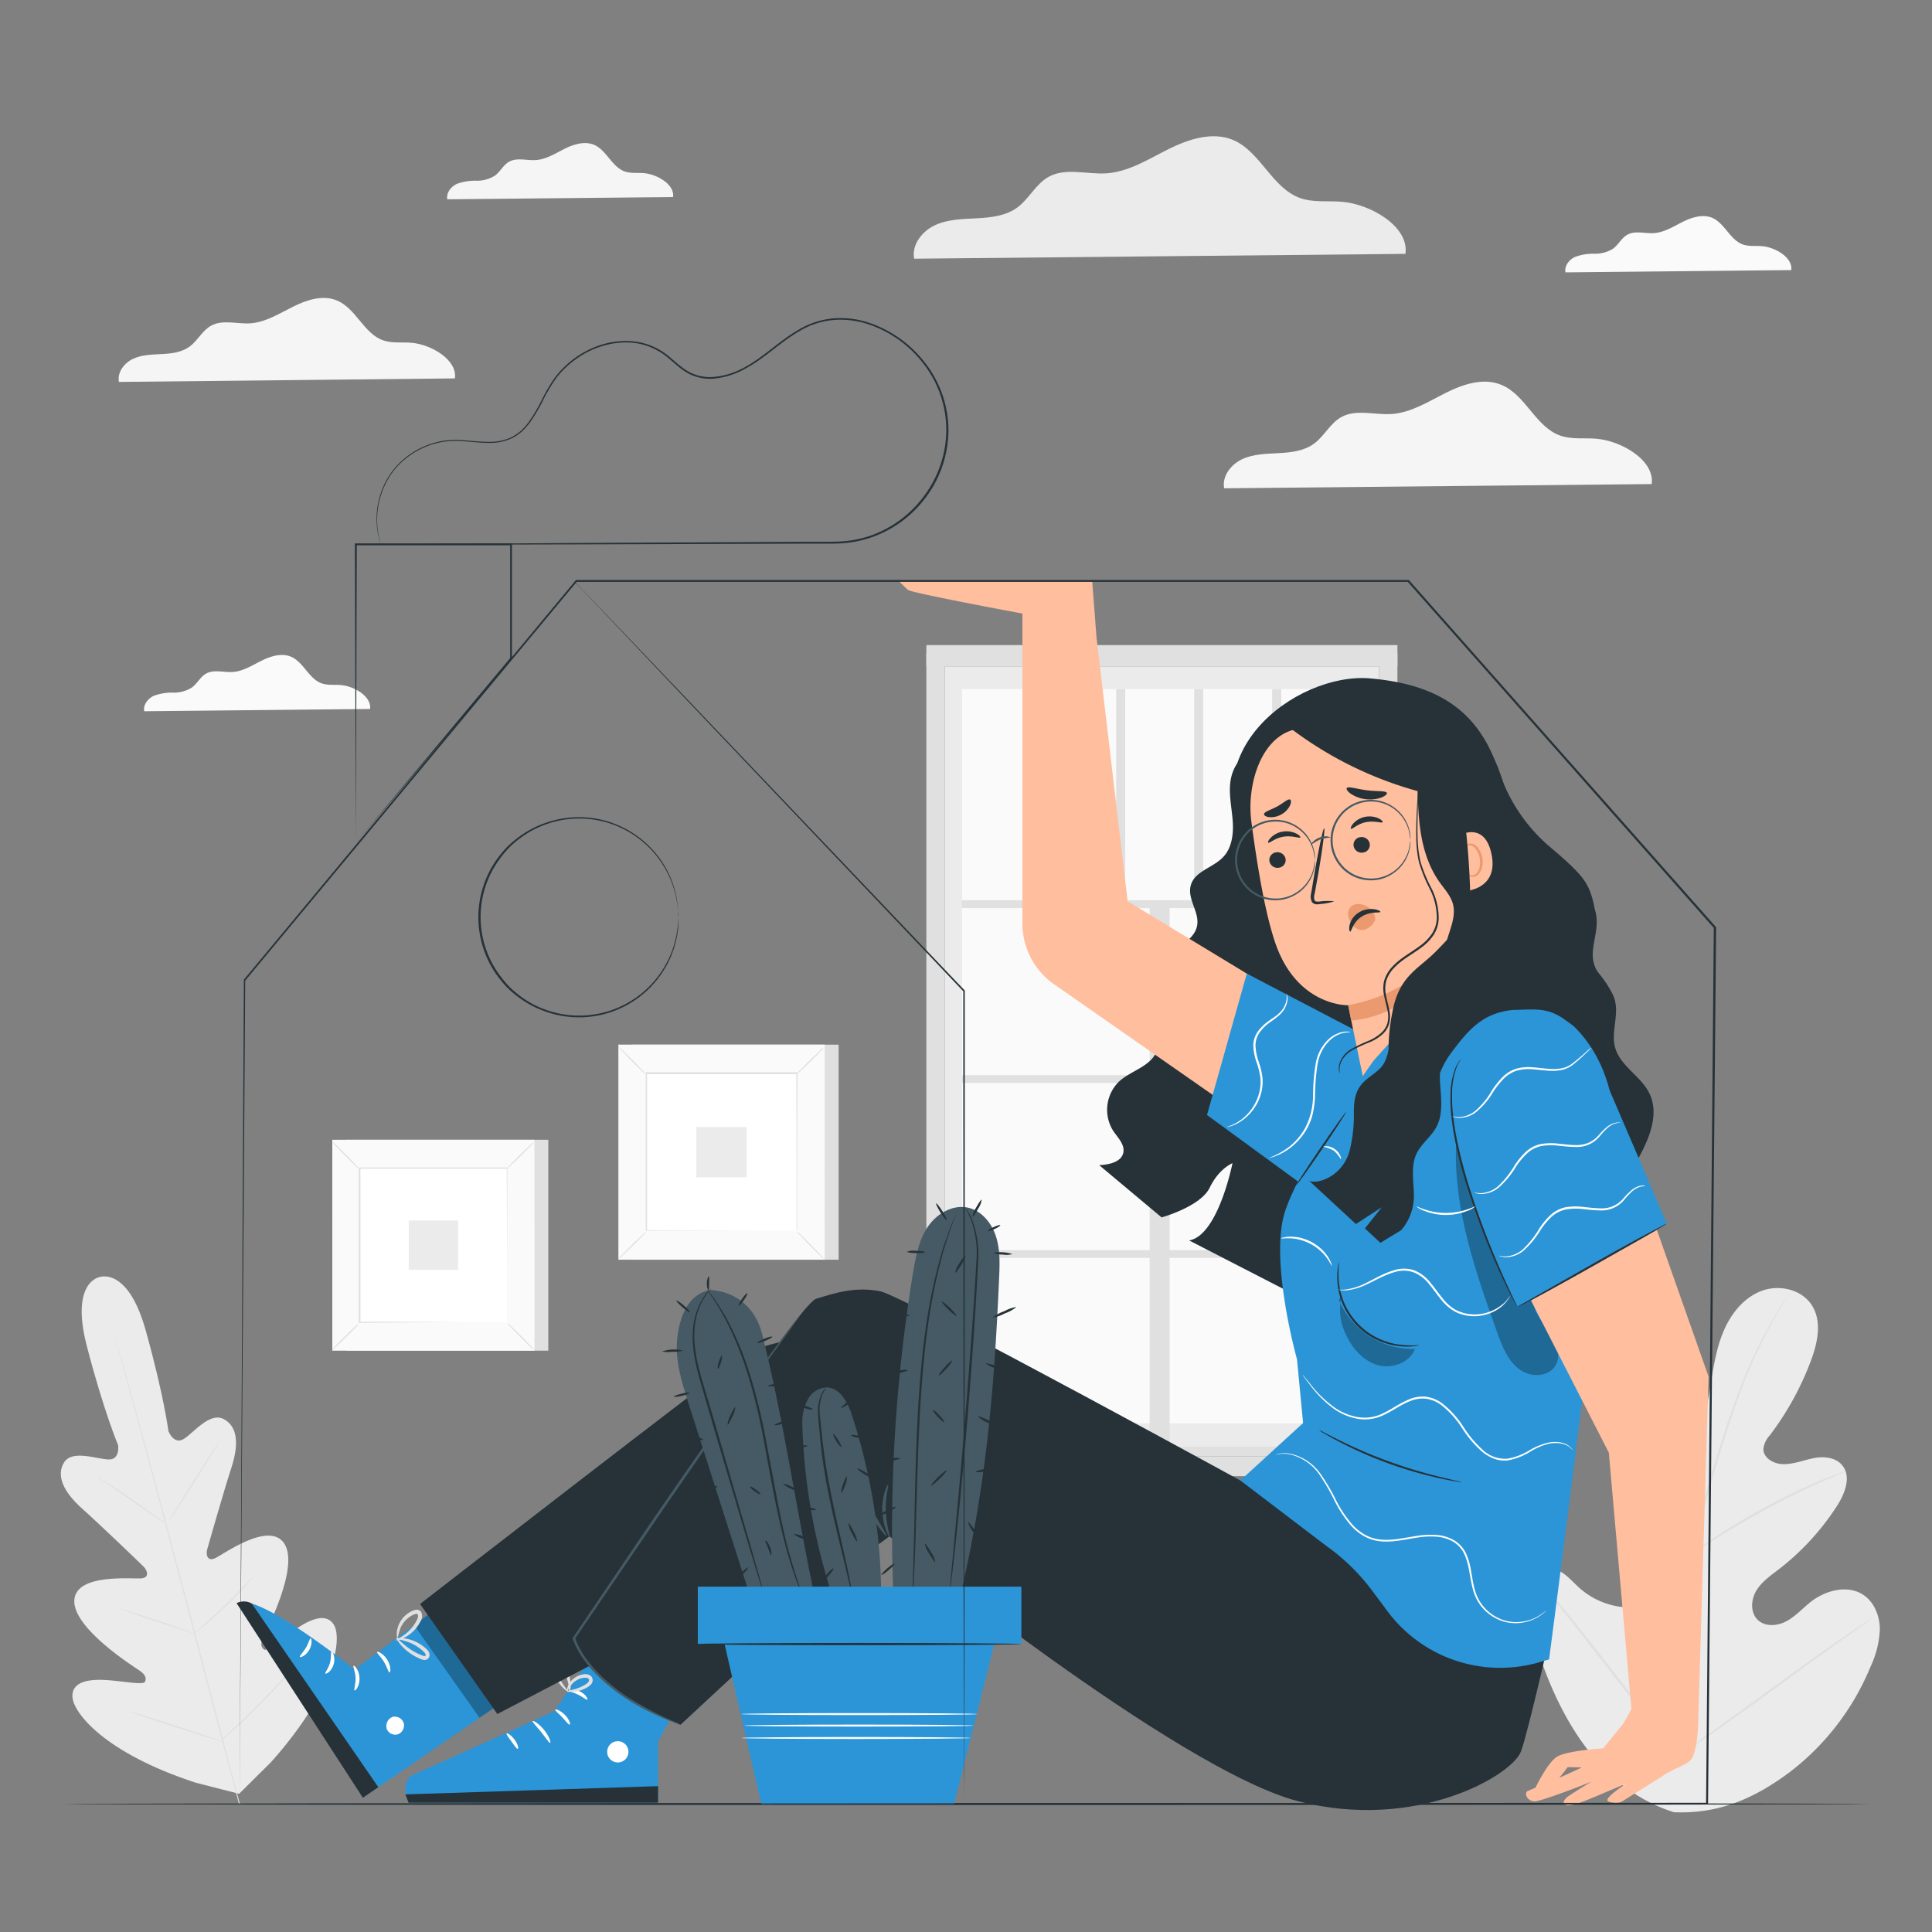 <svg xmlns="http://www.w3.org/2000/svg" viewBox="0 0 500 500"><rect x="0" y="0" width="500" height="500" fill="#808080" stroke="none"/><g id="freepik--background-complete--inject-9"><path d="M433.21,469C412.66,462.52,402,441.89,396.44,422c-.92-3.31-2.37-6.65-1.72-10s3.67-6.48,7-6c2.8.38,4.75,2.88,6.85,4.79a20,20,0,0,0,10,4.92c2.42.43,5.21.28,6.92-1.51,2.33-2.45,1.43-6.46.39-9.71q-2.94-9.11-5.86-18.19c-1.05-3.25-2.1-6.58-2.07-10s1.38-7,4.2-8.84,7.23-1.26,8.89,1.72a32.38,32.38,0,0,1,1.37,4c.52,1.33,1.62,2.62,3,2.6s2.44-1.37,3.11-2.63c2.33-4.35,3.27-9.31,4.08-14.19s1.52-9.86,3.44-14.41,5.24-8.73,9.83-10.46,10.46-.42,13.09,3.79,1.42,9.73-.33,14.36a76.21,76.21,0,0,1-10.6,19.22,6.22,6.22,0,0,0-1.67,3.52c0,2.39,2.71,3.9,5.08,3.94,2.69.05,5.24-1,7.88-1.54s5.74-.25,7.46,1.85c2.38,2.91.7,7.28-1.32,10.43a65.57,65.57,0,0,1-15.09,16.46c-2.12,1.63-4.41,3.2-5.81,5.49s-1.64,5.59.25,7.52,5.12,1.72,7.48.46,4.19-3.33,6.29-5c3.95-3.1,9.83-4.62,13.92-1.65,2.69,1.95,4,5.44,4,8.77a25,25,0,0,1-2.4,9.61,65.72,65.72,0,0,1-20.84,27.24C454,465.5,444.72,469.5,433.21,469" style="fill:#ebebeb"></path><path d="M434.4,455.08a304.14,304.14,0,0,1,1.68-35.1c.31-3.09.62-6.16.92-9.17s.61-6,1.09-8.9a153.28,153.28,0,0,1,3.7-16.52c1.43-5.2,3-10.08,4.46-14.63s3-8.77,4.47-12.55a121.85,121.85,0,0,1,8.41-17.32c1.15-2,2.1-3.45,2.75-4.45.31-.48.56-.85.75-1.13a2.74,2.74,0,0,1,.27-.38,1.76,1.76,0,0,1-.22.41l-.69,1.17c-.62,1-1.53,2.53-2.64,4.51a127.44,127.44,0,0,0-8.22,17.36c-1.47,3.78-2.92,8-4.38,12.55s-3,9.43-4.4,14.62A153.87,153.87,0,0,0,438.69,402c-.47,2.89-.77,5.85-1.07,8.87s-.6,6.07-.91,9.17a315.35,315.35,0,0,0-1.74,35" style="fill:#e0e0e0"></path><path d="M438.25,401.83a7.21,7.21,0,0,1-.76-1.29c-.45-.85-1.07-2.09-1.81-3.64-1.48-3.1-3.38-7.45-5.46-12.26s-4-9.12-5.57-12.19c-.76-1.53-1.38-2.77-1.83-3.62a7.15,7.15,0,0,1-.63-1.36,6.68,6.68,0,0,1,.85,1.24c.51.82,1.19,2,2,3.54,1.63,3,3.66,7.33,5.74,12.14l5.3,12.32c.64,1.48,1.19,2.72,1.62,3.72A6.34,6.34,0,0,1,438.25,401.83Z" style="fill:#e0e0e0"></path><path d="M477.69,380.8a9.35,9.35,0,0,1-1.61.72c-1.05.44-2.56,1.06-4.41,1.89-3.71,1.62-8.75,4-14.2,7s-10.25,5.78-13.67,7.95c-1.72,1.07-3.09,2-4,2.59a8.6,8.6,0,0,1-1.51.92,8.75,8.75,0,0,1,1.37-1.12c.91-.68,2.24-1.65,3.93-2.77,3.37-2.27,8.17-5.2,13.62-8.14A156.63,156.63,0,0,1,471.49,383c1.88-.77,3.43-1.33,4.5-1.7A10,10,0,0,1,477.69,380.8Z" style="fill:#e0e0e0"></path><path d="M434.67,454.14s-.17-.13-.45-.42-.72-.77-1.19-1.29c-1-1.12-2.49-2.79-4.25-4.87-3.54-4.16-8.24-10.07-13.34-16.65s-9.74-12.53-13.18-16.76l-4.09-5-1.11-1.37c-.24-.32-.37-.49-.35-.51a2.69,2.69,0,0,1,.45.43c.32.34.72.77,1.19,1.29,1,1.12,2.49,2.79,4.25,4.87,3.54,4.16,8.24,10.07,13.34,16.66s9.74,12.52,13.18,16.75l4.09,5,1.1,1.37A3.22,3.22,0,0,1,434.67,454.14Z" style="fill:#e0e0e0"></path><path d="M484.7,418.66a3.48,3.48,0,0,1-.49.4l-1.44,1.05-5.36,3.81c-4.52,3.22-10.71,7.74-17.54,12.74s-13.08,9.46-17.67,12.59c-2.29,1.56-4.16,2.81-5.47,3.65l-1.51,1a2.19,2.19,0,0,1-.55.29,3,3,0,0,1,.48-.4l1.45-1.05,5.35-3.81c4.52-3.22,10.71-7.74,17.55-12.74s13.07-9.46,17.66-12.59c2.29-1.56,4.16-2.81,5.47-3.65l1.51-.95A2,2,0,0,1,484.7,418.66Z" style="fill:#e0e0e0"></path><rect x="244.49" y="172.46" width="112.41" height="201.94" style="fill:#ebebeb"></rect><rect x="248.98" y="178.32" width="102.27" height="190.06" style="fill:#fafafa"></rect><polygon points="361.65 376.22 356.9 374.4 356.9 169.04 361.65 169.04 361.65 376.22" style="fill:#e0e0e0"></polygon><rect x="248.98" y="232.99" width="104.49" height="2.02" style="fill:#e0e0e0"></rect><rect x="248.98" y="278.25" width="104.49" height="2.02" style="fill:#e0e0e0"></rect><rect x="248.98" y="323.52" width="104.49" height="2.02" style="fill:#e0e0e0"></rect><rect x="230.23" y="301.3" width="139.77" height="5.17" transform="translate(-3.77 604) rotate(-90)" style="fill:#e0e0e0"></rect><rect x="268.67" y="178.32" width="2.34" height="55.69" style="fill:#e0e0e0"></rect><rect x="288.86" y="178.32" width="2.34" height="55.69" style="fill:#e0e0e0"></rect><rect x="309.05" y="178.32" width="2.34" height="55.69" style="fill:#e0e0e0"></rect><rect x="329.24" y="178.32" width="2.34" height="55.69" style="fill:#e0e0e0"></rect><rect x="239.74" y="169.04" width="4.75" height="206.61" style="fill:#e0e0e0"></rect><rect x="239.74" y="166.95" width="121.92" height="5.51" style="fill:#e0e0e0"></rect><rect x="236.36" y="376.9" width="128.51" height="5.13" style="fill:#e0e0e0"></rect><polygon points="356.9 374.4 364.87 376.9 236.36 376.9 244.49 374.4 356.9 374.4" style="fill:#e0e0e0"></polygon><rect x="89.54" y="294.97" width="52.36" height="54.58" style="fill:#e0e0e0"></rect><rect x="86" y="294.97" width="52.36" height="54.58" style="fill:#fafafa"></rect><path d="M138.37,349.57H86V295h52.39Zm-52.36,0h52.33V295H86Z" style="fill:#e0e0e0"></path><rect x="93.04" y="302.31" width="38.28" height="39.9" style="fill:#fff"></rect><path d="M93,342.48a7.06,7.06,0,0,1-1,1.1c-.61.64-1.47,1.51-2.43,2.46s-1.85,1.8-2.5,2.4a6.59,6.59,0,0,1-1.11.92,6.15,6.15,0,0,1,.94-1.1c.61-.64,1.47-1.52,2.44-2.47s1.85-1.8,2.5-2.4A5.65,5.65,0,0,1,93,342.48Z" style="fill:#e0e0e0"></path><path d="M131.32,342.38a6.59,6.59,0,0,1,1.1.94c.64.62,1.51,1.47,2.46,2.44s1.8,1.85,2.4,2.5a6.34,6.34,0,0,1,.92,1.1,5.34,5.34,0,0,1-1.1-.93c-.64-.62-1.52-1.48-2.47-2.44s-1.8-1.86-2.4-2.51A5.46,5.46,0,0,1,131.32,342.38Z" style="fill:#e0e0e0"></path><path d="M131.21,302.41a6.78,6.78,0,0,1,.95-1.09c.61-.65,1.47-1.52,2.43-2.47s1.85-1.8,2.5-2.4a5.77,5.77,0,0,1,1.11-.92,6.15,6.15,0,0,1-.94,1.1c-.61.64-1.47,1.52-2.44,2.47s-1.85,1.8-2.51,2.4A5.46,5.46,0,0,1,131.21,302.41Z" style="fill:#e0e0e0"></path><path d="M92.93,302.51a6.15,6.15,0,0,1-1.1-.94c-.64-.61-1.52-1.47-2.46-2.44s-1.8-1.84-2.4-2.5a6.34,6.34,0,0,1-.92-1.1,5.36,5.36,0,0,1,1.09.94c.65.61,1.52,1.47,2.48,2.43s1.79,1.86,2.39,2.51A5.8,5.8,0,0,1,92.93,302.51Z" style="fill:#e0e0e0"></path><path d="M131.21,342.21s0-.07,0-.19v-.56c0-.5,0-1.22,0-2.15,0-1.89,0-4.64,0-8.14,0-7,0-16.94-.08-28.86l.15.14-38.17,0h0l.17-.17c0,14.64,0,28.35,0,39.9l-.14-.14,27.64.07,7.76,0,2.06,0h0l-2,0-7.73,0L93,342.36h-.15v-.15c0-11.55,0-25.26,0-39.9v-.17H93l38.17,0h.15v.15c0,12-.06,21.95-.08,29,0,3.48,0,6.22,0,8.1,0,.92,0,1.63,0,2.12,0,.23,0,.41,0,.54A.93.93,0,0,1,131.21,342.21Z" style="fill:#e0e0e0"></path><rect x="105.79" y="315.87" width="12.77" height="12.77" style="fill:#ebebeb"></rect><rect x="163.66" y="270.36" width="53.38" height="55.65" style="fill:#e0e0e0"></rect><rect x="160.04" y="270.36" width="53.38" height="55.65" style="fill:#fafafa"></rect><path d="M213.44,326H160V270.35h53.41Zm-53.38,0h53.35V270.38H160.06Z" style="fill:#e0e0e0"></path><rect x="167.22" y="277.84" width="39.03" height="40.69" style="fill:#fff"></rect><path d="M167.22,318.8a6.42,6.42,0,0,1-1,1.12c-.63.66-1.5,1.55-2.49,2.51s-1.88,1.83-2.55,2.44a5.58,5.58,0,0,1-1.12.94,6.1,6.1,0,0,1,1-1.11c.63-.66,1.51-1.55,2.49-2.52s1.89-1.83,2.56-2.45A5.71,5.71,0,0,1,167.22,318.8Z" style="fill:#e0e0e0"></path><path d="M206.25,318.7a6.88,6.88,0,0,1,1.12,1c.66.63,1.55,1.5,2.51,2.48s1.83,1.89,2.44,2.55a5.77,5.77,0,0,1,.94,1.13,6.49,6.49,0,0,1-1.11-1c-.66-.62-1.55-1.5-2.52-2.48s-1.83-1.89-2.45-2.56A5.71,5.71,0,0,1,206.25,318.7Z" style="fill:#e0e0e0"></path><path d="M206.14,278a6.42,6.42,0,0,1,1-1.12c.63-.66,1.5-1.55,2.49-2.51s1.88-1.83,2.55-2.44a5.58,5.58,0,0,1,1.12-.94,6.1,6.1,0,0,1-.95,1.11c-.63.66-1.51,1.55-2.49,2.52s-1.89,1.83-2.56,2.45A5.71,5.71,0,0,1,206.14,278Z" style="fill:#e0e0e0"></path><path d="M167.11,278.05a6.42,6.42,0,0,1-1.12-1c-.66-.63-1.55-1.5-2.51-2.48s-1.83-1.89-2.44-2.55a5.77,5.77,0,0,1-.94-1.13,6.49,6.49,0,0,1,1.11,1c.66.62,1.55,1.5,2.52,2.48s1.84,1.89,2.45,2.56A5.71,5.71,0,0,1,167.11,278.05Z" style="fill:#e0e0e0"></path><path d="M206.14,318.53s0-.07,0-.2,0-.33,0-.57c0-.51,0-1.24,0-2.19,0-1.93,0-4.74,0-8.3,0-7.12,0-17.27-.08-29.43l.15.15-38.92,0h0l.17-.18c0,14.94,0,28.91,0,40.69l-.15-.15,28.18.08,7.92,0,2.09,0h0l-2.06,0-7.88,0-28.28.08h-.15v-.15c0-11.78,0-25.75,0-40.69v-.17h.17l38.92,0h.15v.15c0,12.2-.06,22.38-.07,29.53,0,3.55,0,6.34,0,8.26,0,.94,0,1.66,0,2.17,0,.23,0,.41,0,.55A1.23,1.23,0,0,1,206.14,318.53Z" style="fill:#e0e0e0"></path><rect x="180.22" y="291.67" width="13.02" height="13.02" style="fill:#ebebeb"></rect><path d="M25.81,330.5s-7.7,1.1-3.32,17.94S30.56,374,30.56,374s.6,3.81-2.48,3.71-9.36-2.59-11.48.74-.25,7.59,4.59,11.92,15.11,14.2,16,15.1,1.6,2.74-.51,3S19.62,407,19.23,414.15s15.09,17,16.76,18.11,1.93,2,1.56,2.95-5.35-.08-9.63-.39-9.31.08-9.18,4.23,8.26,14.6,31.94,22.32l11.2,2.86,8.25-8.18c16.58-18.57,18.36-31.71,16.38-35.36s-6.52-1.46-10.06,1-7.33,5.84-8.13,5.19-1-1.54-.13-3.34,9.31-18.08,5.38-24.08-16,3-18,3.85-2.29-1.13-1.95-2.34,4.25-14.93,6.26-21.11,1.61-10.73-2-12.61-7.69,3.49-10.29,5.13-4-2-4-2S42.39,361,37.7,344.27s-12.05-13.73-12.05-13.73" style="fill:#ebebeb"></path><path d="M61.88,467c-3.39-12.32-9.05-34.32-14-53.18s-9.46-35.93-12.79-48.27l-4-14.6-1.07-4c-.11-.44-.2-.78-.27-1s-.08-.36-.08-.36.05.12.12.35l.3,1c.27.91.65,2.24,1.14,3.95,1,3.44,2.37,8.42,4.07,14.58,3.39,12.32,7.93,29.38,12.89,48.24S58.8,454.61,62.13,467" style="fill:#e0e0e0"></path><path d="M25.25,382.23a3.55,3.55,0,0,1,.74.39c.46.27,1.12.68,1.93,1.2,1.62,1,3.82,2.52,6.22,4.21l6.12,4.33,1.86,1.3a4.39,4.39,0,0,1,.67.51,3.55,3.55,0,0,1-.74-.39c-.47-.27-1.13-.68-1.93-1.21-1.61-1.05-3.79-2.56-6.19-4.25L27.78,384l-1.87-1.29A4.56,4.56,0,0,1,25.25,382.23Z" style="fill:#e0e0e0"></path><path d="M43.72,393.62c-.09-.06,2.78-4.72,6.4-10.43s6.62-10.29,6.7-10.23-2.78,4.72-6.4,10.42S43.8,393.67,43.72,393.62Z" style="fill:#e0e0e0"></path><path d="M50,422.92a4.4,4.4,0,0,1,.62-.59l1.74-1.54c1.46-1.29,3.48-3.09,5.64-5.16s4-4,5.41-5.41L65,408.55a4.58,4.58,0,0,1,.62-.59,3.73,3.73,0,0,1-.52.68c-.35.42-.87,1-1.53,1.75-1.31,1.46-3.18,3.43-5.34,5.5s-4.22,3.85-5.73,5.1c-.76.62-1.38,1.11-1.81,1.45A3.48,3.48,0,0,1,50,422.92Z" style="fill:#e0e0e0"></path><path d="M31.05,416.3a3.35,3.35,0,0,1,.77.18l2,.63c1.73.54,4.11,1.32,6.73,2.2s5,1.69,6.69,2.29l2,.74a3.68,3.68,0,0,1,.72.31,2.87,2.87,0,0,1-.77-.18l-2-.63c-1.72-.54-4.1-1.32-6.72-2.19s-5-1.69-6.7-2.3l-2-.74A4,4,0,0,1,31.05,416.3Z" style="fill:#e0e0e0"></path><path d="M33.33,442.88a4.47,4.47,0,0,1,1,.24l2.64.8c2.21.68,5.27,1.65,8.64,2.74s6.41,2.11,8.61,2.85l2.6.9a6.16,6.16,0,0,1,.94.38,4.47,4.47,0,0,1-1-.24l-2.64-.8c-2.21-.68-5.27-1.65-8.64-2.74s-6.41-2.11-8.61-2.85l-2.6-.9A7.82,7.82,0,0,1,33.33,442.88Z" style="fill:#e0e0e0"></path><path d="M57.21,450.44a5.38,5.38,0,0,1,.75-.78l2.14-2c1.8-1.71,4.28-4.08,6.95-6.78s5-5.2,6.71-7l2-2.16a7,7,0,0,1,.76-.76,5.35,5.35,0,0,1-.66.86c-.44.53-1.09,1.3-1.92,2.23-1.64,1.87-4,4.4-6.64,7.1s-5.18,5.05-7,6.72c-.92.83-1.68,1.49-2.21,1.94A7.24,7.24,0,0,1,57.21,450.44Z" style="fill:#e0e0e0"></path><path d="M117.73,97.93c.67-4.83-6.16-8.81-11.28-9.22-2.45-.2-5,.17-7.3-.63-5-1.75-7-8.24-11.92-10.3-3.67-1.55-7.88-.17-11.43,1.61s-7.06,4-11,4.29c-3.45.22-7.19-1.06-10.21.63-2.25,1.25-3.43,3.85-5.5,5.37s-4.67,1.82-7.19,1.95-5.12.16-7.41,1.21-4.19,3.47-3.71,6Z" style="fill:#f5f5f5"></path><path d="M174.19,51c.45-3.25-4.13-5.92-7.58-6.19-1.64-.14-3.34.11-4.9-.43-3.37-1.17-4.72-5.53-8-6.92-2.46-1-5.29-.11-7.67,1.09s-4.74,2.71-7.41,2.88c-2.31.15-4.83-.71-6.86.42-1.51.84-2.3,2.59-3.69,3.61a8.75,8.75,0,0,1-4.83,1.31,13.67,13.67,0,0,0-5,.81c-1.53.71-2.81,2.34-2.49,4Z" style="fill:#f5f5f5"></path><path d="M463.57,69.9c.45-3.24-4.13-5.92-7.58-6.19-1.64-.14-3.34.11-4.9-.43-3.37-1.17-4.72-5.53-8-6.92-2.46-1-5.29-.11-7.67,1.09s-4.74,2.71-7.41,2.88c-2.31.15-4.83-.71-6.86.42-1.51.85-2.3,2.59-3.69,3.61a8.75,8.75,0,0,1-4.83,1.31,13.47,13.47,0,0,0-5,.82c-1.54.7-2.81,2.33-2.49,4Z" style="fill:#fafafa"></path><path d="M95.77,183.48c.44-3.24-4.14-5.92-7.58-6.19-1.64-.14-3.35.11-4.91-.43-3.37-1.17-4.71-5.53-8-6.92-2.46-1-5.29-.11-7.68,1.09s-4.74,2.71-7.4,2.88c-2.32.15-4.83-.71-6.86.42-1.51.85-2.3,2.59-3.7,3.61a8.72,8.72,0,0,1-4.82,1.31,13.47,13.47,0,0,0-5,.82c-1.54.7-2.81,2.33-2.5,4Z" style="fill:#fafafa"></path><path d="M363.73,65.7c1-7.07-9-12.89-16.5-13.49-3.58-.29-7.29.25-10.68-.93-7.34-2.55-10.27-12-17.43-15.06C313.77,34,307.6,36,302.41,38.59s-10.32,5.9-16.12,6.27c-5,.32-10.52-1.55-14.93.92-3.29,1.83-5,5.62-8,7.86s-6.83,2.65-10.51,2.85-7.49.23-10.84,1.77-6.12,5.07-5.43,8.69Z" style="fill:#ebebeb"></path><path d="M427.45,125.28c.85-6.15-7.83-11.21-14.35-11.74-3.11-.25-6.34.23-9.29-.8-6.38-2.22-8.93-10.47-15.16-13.1-4.66-2-10-.22-14.54,2.06s-9,5.13-14,5.45c-4.38.28-9.15-1.34-13,.8-2.86,1.6-4.36,4.89-7,6.84s-5.95,2.3-9.15,2.48-6.51.2-9.43,1.54-5.32,4.41-4.72,7.56Z" style="fill:#f5f5f5"></path></g><g id="freepik--Floor--inject-9"><path d="M483.91,466.88c0,.14-104.74.26-233.9.26S16.09,467,16.09,466.88s104.71-.26,233.92-.26S483.91,466.73,483.91,466.88Z" style="fill:#263238"></path></g><g id="freepik--Character--inject-9"><path d="M322.89,195.24c-2.92,1.38-4.35,4.81-4.56,8s.54,6.43.72,9.66-.34,6.74-2.59,9c-2.59,2.68-7.25,3.58-8.27,7.16s2.25,6.93,1.63,10.45c-.38,2.17-2.16,3.83-4,5s-4,1.95-5.71,3.32a11,11,0,0,0-3.91,10.28c.43,2.43,1.67,4.63,2.57,6.92s1.46,4.92.5,7.19c-1.62,3.84-6.56,4.85-9.64,7.66a10.21,10.21,0,0,0-1.53,12.79c1.18,1.76,3,3.49,2.63,5.57-.48,2.51-3.71,3.18-6.26,3.3l16.15,13.52s10.08-2.77,12.46-7.71,5.89-6.33,5.89-6.33-3.72,18.78-11.23,20l27.68,14.24,23.86-90.36Z" style="fill:#263238"></path><path d="M412.7,235.25c2,5.83-2.49,10.93.67,16.1,1.52,2.48,3.75,4.61,4.53,7.41,1.11,4-1,8.32.08,12.3,1.3,4.84,6.72,7.43,8.9,11.94,2.63,5.46-.13,11.89-3.1,17.18s-6.28,11.22-4.65,17.05a203.53,203.53,0,0,1-23.31-3.51,179.37,179.37,0,0,0,5.91-65.57" style="fill:#263238"></path><path d="M291.83,233.25l-8.06-68.42h0l-1.11-14.42-50.07-.08s1.45,1.53,2.41,2.34,29.6,6.12,29.6,6.12v3.32h0V239a19.18,19.18,0,0,0,8.2,15.73l64,44.64,19-27.3Z" style="fill:#ffbe9d"></path><polygon points="336 305.83 312.37 288.56 322.67 251.97 357.87 270.37 336 305.83" style="fill:#2C95D7"></polygon><path d="M332.91,257.1s.08.13.17.4a3.39,3.39,0,0,1,.14,1.24,6.36,6.36,0,0,1-2.16,4,28.14,28.14,0,0,1-2.5,1.91,11.54,11.54,0,0,0-2.49,2.45,5.85,5.85,0,0,0-1.15,3.56,14.76,14.76,0,0,0,.81,4.08,20.17,20.17,0,0,1,1,4.18,11.5,11.5,0,0,1-.36,4,12.09,12.09,0,0,1-1.43,3.35,12.22,12.22,0,0,1-2,2.47,11.3,11.3,0,0,1-3.8,2.5,7.69,7.69,0,0,1-1.18.37,1.38,1.38,0,0,1-.43.07c0-.06.57-.18,1.53-.63a11.7,11.7,0,0,0,3.62-2.57,12,12,0,0,0,1.86-2.44,11.8,11.8,0,0,0,1.34-3.24,11.3,11.3,0,0,0,.31-3.84,20.37,20.37,0,0,0-1-4.07,14.63,14.63,0,0,1-.83-4.24,6.34,6.34,0,0,1,1.27-3.84,12.16,12.16,0,0,1,2.62-2.52c.92-.68,1.82-1.19,2.51-1.83a6.26,6.26,0,0,0,2.2-3.73A5.56,5.56,0,0,0,332.91,257.1Z" style="fill:#fff"></path><path d="M349.54,267.15a13.25,13.25,0,0,0-1.66.12A7.67,7.67,0,0,0,344,269.4a11,11,0,0,0-3,5.9,54,54,0,0,0-.66,8.29,26.54,26.54,0,0,1-.53,4.34,15,15,0,0,1-1.39,3.84A16.17,16.17,0,0,1,334,297a15.22,15.22,0,0,1-4.05,2.25,9.23,9.23,0,0,1-1.21.36,1.29,1.29,0,0,1-.43.08,19.67,19.67,0,0,0,5.46-3,16.23,16.23,0,0,0,4.22-5.19,18.72,18.72,0,0,0,1.83-8,50.88,50.88,0,0,1,.71-8.36,11.2,11.2,0,0,1,3.18-6.07,7.62,7.62,0,0,1,4.13-2.06,5.37,5.37,0,0,1,1.27,0C349.4,267.1,349.55,267.13,349.54,267.15Z" style="fill:#fff"></path><path d="M116.44,413.66,91.79,432.08s-25.14-20.11-30-17.15l32.15,50.32,39.58-27.13Z" style="fill:#2C95D7"></path><path d="M104.44,445.78a2.46,2.46,0,0,1-1.33,3,2.36,2.36,0,0,1-3-1.29,2.57,2.57,0,0,1,1.42-3.14A2.43,2.43,0,0,1,104.5,446" style="fill:#fff"></path><path d="M93.91,465.25l4-2.73L65.16,415a4.12,4.12,0,0,0-3.93-.1Z" style="fill:#263238"></path><path d="M91.49,431.11c-.23.18.49,1.45.54,3.16s-.53,3-.28,3.2,1.38-1.16,1.29-3.24S91.68,430.91,91.49,431.11Z" style="fill:#fff"></path><path d="M85.8,427.44c-.27.11,0,1.43-.41,2.94s-1.36,2.5-1.18,2.73,1.63-.56,2.16-2.45S86,427.29,85.8,427.44Z" style="fill:#fff"></path><path d="M77.61,428.79c.1.25,1.53-.25,2.41-1.77s.64-3,.37-3-.49,1.22-1.24,2.46S77.47,428.53,77.61,428.79Z" style="fill:#fff"></path><path d="M97.58,427.54c-.15.25.94,1.12,1.79,2.54s1.15,2.77,1.44,2.75.44-1.62-.58-3.28S97.68,427.29,97.58,427.54Z" style="fill:#fff"></path><g style="opacity:0.3"><polygon points="111.56 417.31 107.17 420.59 124.1 444.56 128.18 441.78 111.56 417.31"></polygon></g><path d="M102.62,423.91c-.1.07.4,1.12,1.71,2.45a13.87,13.87,0,0,0,2.57,2,14.74,14.74,0,0,0,1.73.89,3.89,3.89,0,0,0,1.09.34,1.29,1.29,0,0,0,1.36-.77,1.63,1.63,0,0,0-.18-1.43,4,4,0,0,0-.77-.84,11,11,0,0,0-1.58-1.16,10.86,10.86,0,0,0-3.06-1.24c-1.85-.4-3-.17-3-.06s1.13.2,2.8.75a12,12,0,0,1,2.76,1.34,11.07,11.07,0,0,1,1.41,1.11c.5.43.81.86.67,1.16-.06.11-.09.14-.31.14a3.33,3.33,0,0,1-.8-.26,15.79,15.79,0,0,1-1.65-.78,16.32,16.32,0,0,1-2.55-1.75C103.45,424.7,102.74,423.82,102.62,423.91Z" style="fill:#e0e0e0"></path><path d="M102.49,424.46c0,.11,1.21,0,2.82-1a9.81,9.81,0,0,0,2.46-2.2,10.23,10.23,0,0,0,1.06-1.66,2.46,2.46,0,0,0,.15-2.43,1.37,1.37,0,0,0-1.39-.55,3.8,3.8,0,0,0-1.08.37A6.89,6.89,0,0,0,103,421c-.6,1.84-.2,3-.1,3a23,23,0,0,1,.77-2.74,6.86,6.86,0,0,1,1.77-2.38,6.34,6.34,0,0,1,1.45-.94c.58-.29,1.13-.38,1.22-.15a1.76,1.76,0,0,1-.21,1.42,10.3,10.3,0,0,1-.91,1.53,10.8,10.8,0,0,1-2.13,2.18C103.51,423.94,102.44,424.31,102.49,424.46Z" style="fill:#e0e0e0"></path><path d="M177.7,437.18l-7.39,13.48v15.88H105.74s-2.65-5.65,1.49-7.41,36.24-16.27,36.24-16.27l13.4-19.81Z" style="fill:#2C95D7"></path><polygon points="170.31 466.54 170.31 462.25 104.9 464.39 105.74 466.54 170.31 466.54" style="fill:#263238"></polygon><path d="M157.14,453.36a2.75,2.75,0,1,0,2.74-2.74A2.75,2.75,0,0,0,157.14,453.36Z" style="fill:#fff"></path><path d="M137.84,445.4c-.16.21,1,1.34,2.22,2.87s2.08,2.89,2.33,2.78-.28-1.74-1.6-3.37S138,445.2,137.84,445.4Z" style="fill:#fff"></path><path d="M143.7,442.46c-.12.24.85.94,1.83,2s1.68,2,1.92,1.88-.12-1.39-1.25-2.53S143.8,442.23,143.7,442.46Z" style="fill:#fff"></path><path d="M147.56,437.61c0,.26,1.1.45,2.26,1.06s2,1.36,2.18,1.21-.35-1.34-1.75-2.05S147.53,437.36,147.56,437.61Z" style="fill:#fff"></path><path d="M131.11,448.62c-.17.2.51,1.05,1.28,2.12s1.39,2,1.63,1.86,0-1.25-.87-2.41S131.27,448.42,131.11,448.62Z" style="fill:#fff"></path><path d="M146.89,437.51s0-.05-.07,0,0,.15,0,.21.16.14.25.14l.27,0a6.66,6.66,0,0,0,1.75-.1,8.7,8.7,0,0,0,2.48-.85,4.7,4.7,0,0,0,1.34-.94,1.6,1.6,0,0,0,.17-2.06,2.15,2.15,0,0,0-1.87-.62,4.9,4.9,0,0,0-1.57.41,5.21,5.21,0,0,0-2.1,1.68c-.9,1.27-.84,2.29-.74,2.28s.34-.86,1.26-1.86a5.24,5.24,0,0,1,1.91-1.31c.74-.3,2-.46,2.38,0,.18.18.12.58-.13.87a4.65,4.65,0,0,1-1.06.79,10.86,10.86,0,0,1-2.22.95,14.94,14.94,0,0,1-1.62.39l-.26.05c-.07,0,0,0-.1,0a.15.15,0,0,0-.09,0S146.89,437.51,146.89,437.51Z" style="fill:#e0e0e0"></path><path d="M147.24,437.9s.25-.2.37-.71a5.72,5.72,0,0,0,0-2.14,24.41,24.41,0,0,0-.65-3c-.16-.56-.34-1.14-.56-1.76a3,3,0,0,0-.6-1,1.23,1.23,0,0,0-1.43-.3,1.9,1.9,0,0,0-.83,1,3.31,3.31,0,0,0-.3,1.07,5.19,5.19,0,0,0,.22,2,9.6,9.6,0,0,0,1.46,2.83c1.1,1.44,2.1,2,2.17,1.91s-.73-.84-1.62-2.28a10.32,10.32,0,0,1-1.18-2.69,4.46,4.46,0,0,1-.14-1.63,2,2,0,0,1,.63-1.29c.15-.16.57.24.76.77s.42,1.13.6,1.67c.35,1.09.61,2.08.82,2.92A8.56,8.56,0,0,1,147.24,437.9Z" style="fill:#e0e0e0"></path><path d="M216.55,345.15s-17.5,1.36-23.75,5.47-84.09,64.49-84.09,64.49l20,28.47L181.55,416Z" style="fill:#263238"></path><path d="M402,419.59s-6.65,29.18-8.37,33.68c-2.41,6.33-27.22,20.68-57.54,12.92-31.33-8-105.89-68.6-105.89-68.6l-7.46,5.48-46.63,43.31s-26.78-11-26.78-22.11c0,0,56.68-86.5,61.85-88.13s10.46-3.24,16.74-1.92,100.53,53,100.53,53h0Z" style="fill:#263238"></path><path d="M176.14,446.38a2.82,2.82,0,0,1-.65-.2l-1.84-.7a63.14,63.14,0,0,1-6.8-3.09,52.12,52.12,0,0,1-9.65-6.4,37,37,0,0,1-5-5.07,23,23,0,0,1-4-6.84l0-.12.08-.13,18.32-27.08c10.77-15.81,20.76-30,28.18-40.08,3.71-5.06,6.76-9.12,8.9-11.9l2.47-3.19.66-.82c.15-.18.23-.27.24-.26a1.27,1.27,0,0,1-.18.31l-.6.86q-.87,1.18-2.37,3.27l-8.71,12c-7.32,10.18-17.23,24.38-28,40.19l-18.39,27,0-.26a22.76,22.76,0,0,0,3.87,6.64,36.17,36.17,0,0,0,4.9,5,53.3,53.3,0,0,0,9.49,6.47,71.14,71.14,0,0,0,6.69,3.23l1.81.78Z" style="fill:#455a64"></path><path d="M229.83,384.25c-.21-.12-1.63,2.85-1.49,6.81s1.7,6.83,1.9,6.7-.87-3-1-6.73S230.1,384.33,229.83,384.25Z" style="fill:#455a64"></path><path d="M223.28,386.77c-.23.09.65,2.78,2.38,5.79s3.62,5.12,3.81,5-1.3-2.49-3-5.44S223.53,386.66,223.28,386.77Z" style="fill:#455a64"></path><path d="M386,194.76c-5-10.73-13.77-17.71-31.54-19.2-18.9-1.58-48.77,20.06-29.07,47.74l55.89,19.62c5.56-1.77,8.43-7.91,9.58-13.62C393.19,217.71,391,205.48,386,194.76Z" style="fill:#263238"></path><path d="M353.66,283.13c-3.05-14.46-4.76-23.08-4.75-23s-12.87.35-18.62-15.41c-2.85-7.84-5-21.19-6.45-32.17-1.28-9.87,2.86-23.11,12.78-24l31.86,1.78a5.83,5.83,0,0,1,6.25,4.81h0L385,258.36" style="fill:#ffbe9d"></path><path d="M328.52,222.84a2.11,2.11,0,0,0,2.39,1.73,2,2,0,0,0,1.8-2.26,2.11,2.11,0,0,0-2.38-1.73A2,2,0,0,0,328.52,222.84Z" style="fill:#263238"></path><path d="M350.31,218.92a2.1,2.1,0,0,0,2.38,1.73,2,2,0,0,0,1.8-2.27,2.11,2.11,0,0,0-2.38-1.73A2,2,0,0,0,350.31,218.92Z" style="fill:#263238"></path><path d="M328.22,218.08c.3.23,1.7-1.2,4-1.55s4.1.51,4.3.19c.1-.14-.24-.59-1.05-1a5.82,5.82,0,0,0-3.49-.5,5.6,5.6,0,0,0-3.1,1.58C328.23,217.45,328.07,218,328.22,218.08Z" style="fill:#263238"></path><path d="M349.63,214.48c.31.22,1.66-1.27,3.9-1.71s4.12.36,4.31,0c.09-.15-.27-.59-1.09-1a5.86,5.86,0,0,0-3.51-.36,5.62,5.62,0,0,0-3,1.7C349.62,213.84,349.48,214.38,349.63,214.48Z" style="fill:#263238"></path><path d="M345.3,233.26a15.17,15.17,0,0,0-3.78.05c-.58.05-1.15.05-1.32-.33a2.91,2.91,0,0,1,.05-1.77c.27-1.49.55-3.06.85-4.7,1.15-6.67,1.86-12.11,1.59-12.15s-1.42,5.32-2.56,12c-.27,1.64-.53,3.21-.78,4.7a3.38,3.38,0,0,0,.14,2.31,1.48,1.48,0,0,0,1.11.66,3.89,3.89,0,0,0,1-.06A15.09,15.09,0,0,0,345.3,233.26Z" style="fill:#263238"></path><path d="M348.91,260.13a42.19,42.19,0,0,0,20.66-10s-3.31,12.38-19.89,14Z" style="fill:#eb996e"></path><path d="M358.92,205.22c-.22-.62-2.51-.35-5.19-.7s-4.84-1.1-5.2-.55c-.16.27.21.86,1.08,1.47a8.75,8.75,0,0,0,3.85,1.39,8.66,8.66,0,0,0,4.06-.44C358.51,206,359,205.52,358.92,205.22Z" style="fill:#263238"></path><path d="M333.89,206.93c-.6-.27-1.75.93-3.42,1.82s-3.27,1.3-3.35,1.95c0,.31.44.66,1.29.77a5.37,5.37,0,0,0,3.19-.69,5.32,5.32,0,0,0,2.26-2.34C334.21,207.65,334.16,207.08,333.89,206.93Z" style="fill:#263238"></path><path d="M376.08,217c.22-.16,8-5.56,9.95,4.17s-8.18,9.71-8.25,9.43S376.08,217,376.08,217Z" style="fill:#ffbe9d"></path><path d="M380,226.34s.2.09.51.16a1.74,1.74,0,0,0,1.27-.23c1-.59,1.48-2.4,1.17-4.16a5.76,5.76,0,0,0-1-2.33,2,2,0,0,0-1.54-1,.89.89,0,0,0-.91.67c-.07.3,0,.48,0,.51s-.24-.12-.24-.54a1.13,1.13,0,0,1,.26-.69,1.28,1.28,0,0,1,.88-.43,2.42,2.42,0,0,1,2.08,1.14,5.84,5.84,0,0,1,1.14,2.59c.34,2-.29,4-1.61,4.7a1.84,1.84,0,0,1-1.6.06C380.06,226.58,380,226.37,380,226.34Z" style="fill:#eb996e"></path><path d="M350.05,239.65a8.42,8.42,0,0,1-1.08-2.46,2.82,2.82,0,0,1,.61-2.51,2.87,2.87,0,0,1,2.31-.69,4.6,4.6,0,0,1,3.51,2.2,2.88,2.88,0,0,1,.44,2.09,4.87,4.87,0,0,1-2.63,2.31c-1.83.4-2.42-.61-3.16-.94" style="fill:#eb996e"></path><path d="M349.42,241.08c.36.06.65-2.36,2.93-3.83s4.83-.91,4.89-1.25c.05-.14-.52-.54-1.61-.69a6,6,0,0,0-4.06.9,5.28,5.28,0,0,0-2.3,3.23C349.06,240.44,349.26,241.07,349.42,241.08Z" style="fill:#263238"></path><path d="M332.17,187.07a97.05,97.05,0,0,0,48.69,20.44c.95-6.57-2.23-13.35-7.33-17.59s-11.88-6.15-18.52-6.19-13.17,1.67-19.4,4" style="fill:#263238"></path><path d="M377,198.55l-10.1,2.72c0,9.36.19,19.37,5.7,27.1,1.26,1.76,2.8,3.42,3.39,5.49,1.33,4.69-2.72,9.46-2.06,14.28a2,2,0,0,0,.67,1.4c.87.63,2.11-.14,2.79-1,3-3.56,3.21-8.49,3.18-13A209.74,209.74,0,0,0,377,198.55Z" style="fill:#263238"></path><path d="M340.28,222.57a20.61,20.61,0,0,0-.41-2.46,10.12,10.12,0,0,0-3.73-5.49,9.88,9.88,0,0,0-4.21-1.85,10.12,10.12,0,0,0-5.24.45,9.58,9.58,0,0,0-2.51,1.36,9.39,9.39,0,0,0-2.1,2.12,9.91,9.91,0,0,0,0,11.75,9.39,9.39,0,0,0,2.1,2.12,9.58,9.58,0,0,0,2.51,1.36,10.12,10.12,0,0,0,5.24.45,9.88,9.88,0,0,0,4.21-1.85,10.12,10.12,0,0,0,3.73-5.49,20.2,20.2,0,0,0,.41-2.47,7.88,7.88,0,0,1-.22,2.52,10.14,10.14,0,0,1-3.69,5.74,10.37,10.37,0,0,1-9.84,1.55,10,10,0,0,1-2.65-1.41,9.7,9.7,0,0,1-2.21-2.22,10.37,10.37,0,0,1,0-12.35,9.7,9.7,0,0,1,2.21-2.22,10,10,0,0,1,2.65-1.41,10.37,10.37,0,0,1,9.84,1.55,10.11,10.11,0,0,1,3.69,5.74A7.82,7.82,0,0,1,340.28,222.57Z" style="fill:#455a64"></path><path d="M365,217.4a20.2,20.2,0,0,0-.41-2.47,10.22,10.22,0,0,0-3.72-5.49,9.95,9.95,0,0,0-9.45-1.39,9,9,0,0,0-2.52,1.36,9.14,9.14,0,0,0-2.1,2.11,9.91,9.91,0,0,0,0,11.75,9.94,9.94,0,0,0,4.62,3.48,10,10,0,0,0,9.45-1.39,10.2,10.2,0,0,0,3.72-5.5,20.25,20.25,0,0,0,.41-2.46,7.82,7.82,0,0,1-.22,2.51,10.11,10.11,0,0,1-3.69,5.74,10.31,10.31,0,0,1-4.36,2,10.5,10.5,0,0,1-5.48-.43,10,10,0,0,1-2.65-1.41,9.7,9.7,0,0,1-2.21-2.22,10.37,10.37,0,0,1,0-12.35,9.86,9.86,0,0,1,2.21-2.21,9.72,9.72,0,0,1,2.65-1.42,10.39,10.39,0,0,1,5.48-.42,10.29,10.29,0,0,1,4.36,2,10.14,10.14,0,0,1,3.69,5.74A7.89,7.89,0,0,1,365,217.4Z" style="fill:#455a64"></path><path d="M344.4,216.74a15.92,15.92,0,0,0-2.76.52,15.19,15.19,0,0,0-2.41,1.44c-.13,0,.6-1.33,2.22-1.93A3.46,3.46,0,0,1,344.4,216.74Z" style="fill:#455a64"></path><path d="M395.33,257.59c1.58,1.54,18.52,6.13,22.09,28.79,1.27,8-16.52,143.08-16.52,143.08l-2.46.71a36.36,36.36,0,0,1-39.18-12.94l-4.13-5.55a53.3,53.3,0,0,0-11.87-11.59L321,383.14l16.24-14.86-1.58-16.51s-7.12-25.31-3.17-38,23-39.28,23-39.28L365,263.88Z" style="fill:#2C95D7"></path><polygon points="411.82 271.12 431.37 316.68 392.69 338.15 379.26 304.84 411.82 271.12" style="fill:#2C95D7"></polygon><path d="M415.72,254.51a28.43,28.43,0,0,0-5.3-6l-1-.93c3.71-4,4.48-9.55,2.39-16-1.24-3.83-3.3-6.18-11-12.67a43.51,43.51,0,0,1-13.3-20.75l-1.89,13.28,4.51,14-2.48,9.32-2.35,1.56-4.82-5.86c-1.28,7.88-4,10.79-8.69,15.59s-9.49,6.31-11.36,15.41c0,.16-.05.3-.08.46s-.09.43-.12.65a48.72,48.72,0,0,0-.87,8.91,11,11,0,0,1-1.16,3.64c-1.39,2.47-4.42,3.56-6.1,5.84s-1.76,5-1.71,7.73a39.57,39.57,0,0,1-.85,8c-1.32,7.35-8.18,9.91-10.69,8.93l12.06,11.16,6.69-4.34-4.36,5.47,4,3.74,5.39-3.29a13.6,13.6,0,0,0,3.27-9.64c-.1-3.43-.77-7.05.7-10.15,1.23-2.61,3.78-4.37,5.14-6.91,1.85-3.47,1.17-7.67.94-11.6a21,21,0,0,1,0-2.38,23,23,0,0,1,2.53-4.71c5-6.82,8.66-10.77,16.25-11.59,5.46-.09,8.77-.79,13.26,2.33,2.12,1.47,4.26,3.35,6.84,3.34a6.3,6.3,0,0,0,5.69-4.83A10.16,10.16,0,0,0,415.72,254.51Z" style="fill:#263238"></path><path d="M346.77,277.88a2.72,2.72,0,0,1-.25-.86,4.46,4.46,0,0,1,.43-2.52,6.93,6.93,0,0,1,2.75-3,41.45,41.45,0,0,1,4.83-2.29,12.48,12.48,0,0,0,2.59-1.61A5.66,5.66,0,0,0,359,265a7,7,0,0,0,.09-3.45c-.22-1.2-.59-2.42-.85-3.72a8.57,8.57,0,0,1,0-4.09,9,9,0,0,1,2.19-3.66c2-2.15,4.69-3.51,7.06-5.3a12.72,12.72,0,0,0,3.07-3.1,7.87,7.87,0,0,0,1.28-3.95,16.64,16.64,0,0,0-1.87-7.78,39.4,39.4,0,0,1-2.77-6.91,31.11,31.11,0,0,1-.68-6.47c-.05-4,.18-7.16.27-9.37.05-1.07.09-1.91.12-2.54a5.2,5.2,0,0,1,.06-.89,5.61,5.61,0,0,1,0,.89c0,.58,0,1.44,0,2.55,0,2.21-.2,5.41-.1,9.35a31.55,31.55,0,0,0,.73,6.38,39.17,39.17,0,0,0,2.79,6.81,17.15,17.15,0,0,1,1.94,8A8.33,8.33,0,0,1,371,242a13.22,13.22,0,0,1-3.18,3.24c-2.44,1.82-5.1,3.16-7,5.23a8.3,8.3,0,0,0-2.08,3.45,8,8,0,0,0,0,3.86c.24,1.26.61,2.49.83,3.73a7.46,7.46,0,0,1-.13,3.67,6,6,0,0,1-2,2.79,12.08,12.08,0,0,1-2.68,1.64,46.22,46.22,0,0,0-4.84,2.21,6.87,6.87,0,0,0-2.72,2.8,4.57,4.57,0,0,0-.51,2.42C346.68,277.58,346.8,277.87,346.77,277.88Z" style="fill:#263238"></path><path d="M367.38,348.12a5.65,5.65,0,0,1-1.36.27,16,16,0,0,1-3.78,0,17.94,17.94,0,0,1-16.11-16.59,16.58,16.58,0,0,1,.12-3.78,5.36,5.36,0,0,1,.31-1.35,27.63,27.63,0,0,0-.06,5.09A18.08,18.08,0,0,0,362.29,348,27.88,27.88,0,0,0,367.38,348.12Z" style="fill:#263238"></path><path d="M378.31,383.57a8,8,0,0,1-1.54-.19c-1-.15-2.42-.42-4.17-.8a106.41,106.41,0,0,1-13.43-3.91,104.71,104.71,0,0,1-12.8-5.66c-1.59-.83-2.85-1.54-3.71-2.07a8.92,8.92,0,0,1-1.3-.84,7.78,7.78,0,0,1,1.4.67c.89.46,2.17,1.12,3.77,1.91a124.91,124.91,0,0,0,26.16,9.54c1.73.42,3.14.75,4.12,1A8.52,8.52,0,0,1,378.31,383.57Z" style="fill:#263238"></path><path d="M348.36,287.8c.12.08-2.67,4.38-6.22,9.61s-6.54,9.39-6.66,9.31,2.67-4.38,6.23-9.61S348.24,287.72,348.36,287.8Z" style="fill:#263238"></path><g style="opacity:0.3"><path d="M400.76,344.39c-1.86-2.69-4.16-5-3.77-8.29-1.42.72-2.88,1.32-4.3,2-6.84-13.12-13-27.2-15.62-41.8l-.25.34c-.56,16.52,5.07,32.56,10.63,48.14,1.33,3.72,2.86,7.71,6.17,9.88,2.8,1.84,7.18,1.66,8.91-1.21S402.63,347.09,400.76,344.39Z"></path></g><g style="opacity:0.3"><path d="M347.32,335.16a14.11,14.11,0,0,0,.95,10.07c1.59,3.57,4.36,6.84,8.1,8s8.41-.48,9.83-4.12a20.79,20.79,0,0,1-19.69-12.68"></path></g><path d="M378.12,274a3.76,3.76,0,0,1-.33.6,11.43,11.43,0,0,0-.87,1.76,20.29,20.29,0,0,0-1.13,7.08c-.12,6.11,1.59,14.47,4.33,23.38a214.52,214.52,0,0,0,8.42,22.37c1.24,2.81,2.29,5.05,3,6.59l.85,1.78a4.3,4.3,0,0,1,.27.64,3.58,3.58,0,0,1-.37-.59c-.22-.39-.54-1-.93-1.74-.8-1.52-1.91-3.74-3.18-6.53a188.63,188.63,0,0,1-8.58-22.37c-2.75-8.93-4.42-17.36-4.21-23.54a19.38,19.38,0,0,1,1.32-7.15,9.2,9.2,0,0,1,1-1.73A3.07,3.07,0,0,1,378.12,274Z" style="fill:#263238"></path><path d="M425.8,307a4.6,4.6,0,0,0-1.71.27,6.19,6.19,0,0,0-1.73,1.08,23.43,23.43,0,0,0-1.88,2,7.56,7.56,0,0,1-6.48,2.89c-1.37,0-2.79-.18-4.25-.32a15.17,15.17,0,0,0-4.46.08,7.8,7.8,0,0,0-3.85,2,19.51,19.51,0,0,0-2.68,3.21,22.81,22.81,0,0,1-4.6,5.57,7.36,7.36,0,0,1-4.58,1.59,5.21,5.21,0,0,1-1.32-.24,1.45,1.45,0,0,1-.42-.2,7.85,7.85,0,0,0,1.74.24,7.5,7.5,0,0,0,4.36-1.68,24,24,0,0,0,4.43-5.55,19.23,19.23,0,0,1,2.72-3.32,8.31,8.31,0,0,1,4.09-2.18,15.62,15.62,0,0,1,4.62-.08c1.47.15,2.87.34,4.2.35a7.25,7.25,0,0,0,6.21-2.66,19.07,19.07,0,0,1,2-2,5.86,5.86,0,0,1,1.84-1.05,3.37,3.37,0,0,1,1.33-.17A1,1,0,0,1,425.8,307Z" style="fill:#fff"></path><path d="M419.43,290.59a4.62,4.62,0,0,0-1.72.27,6.15,6.15,0,0,0-1.72,1.08,19.51,19.51,0,0,0-1.88,2,7.6,7.6,0,0,1-6.48,2.89c-1.38,0-2.8-.18-4.26-.32a15.18,15.18,0,0,0-4.46.08,7.84,7.84,0,0,0-3.85,2.05,19.44,19.44,0,0,0-2.67,3.21,23,23,0,0,1-4.6,5.57A7.36,7.36,0,0,1,383.2,309a5.21,5.21,0,0,1-1.31-.24c-.29-.11-.43-.18-.42-.2a7.53,7.53,0,0,0,1.73.24,7.41,7.41,0,0,0,4.36-1.69,23.2,23.2,0,0,0,4.43-5.54,19.31,19.31,0,0,1,2.73-3.32,8.14,8.14,0,0,1,4.09-2.18,15.56,15.56,0,0,1,4.61-.08c1.47.15,2.88.34,4.21.35a8.26,8.26,0,0,0,3.65-.66,8,8,0,0,0,2.55-2,21.49,21.49,0,0,1,2-2,6.17,6.17,0,0,1,1.85-1,3.3,3.3,0,0,1,1.32-.17A1.13,1.13,0,0,1,419.43,290.59Z" style="fill:#fff"></path><path d="M411.82,271.12a9.3,9.3,0,0,1-1.17,1.24c-.79.76-1.93,1.86-3.47,3.1a7.12,7.12,0,0,1-2.93,1.43,12.66,12.66,0,0,1-3.72.19c-1.3-.09-2.64-.27-4-.36a11.14,11.14,0,0,0-4.2.43,8.55,8.55,0,0,0-3.48,2.34,23.93,23.93,0,0,0-2.46,3.17,19.66,19.66,0,0,1-4.5,5.24,7.2,7.2,0,0,1-4.43,1.41,4.65,4.65,0,0,1-1.25-.24c-.27-.11-.41-.17-.4-.19a9.33,9.33,0,0,0,1.66.23,7.14,7.14,0,0,0,4.2-1.51,19.59,19.59,0,0,0,4.32-5.21,23.44,23.44,0,0,1,2.49-3.25,9.08,9.08,0,0,1,3.68-2.49,11.71,11.71,0,0,1,4.4-.44c1.42.1,2.77.29,4.05.39a12.82,12.82,0,0,0,3.59-.13,6.72,6.72,0,0,0,2.8-1.3c1.54-1.18,2.72-2.24,3.55-3A15.15,15.15,0,0,1,411.82,271.12Z" style="fill:#fff"></path><path d="M344.68,327.59c-.09,0-.43-.82-1.27-2a12,12,0,0,0-1.68-1.87,13.72,13.72,0,0,0-2.52-1.78,13.53,13.53,0,0,0-2.87-1.11,12.44,12.44,0,0,0-2.49-.36c-1.44-.05-2.34.14-2.36,0a1.87,1.87,0,0,1,.62-.2,7.74,7.74,0,0,1,1.74-.21,10.93,10.93,0,0,1,2.6.26,13.07,13.07,0,0,1,3,1.12,13.46,13.46,0,0,1,2.6,1.88,11.66,11.66,0,0,1,1.66,2,8.43,8.43,0,0,1,.79,1.57C344.65,327.35,344.71,327.57,344.68,327.59Z" style="fill:#fff"></path><path d="M390.78,335.41a1.77,1.77,0,0,1-.24.46c-.09.15-.2.34-.34.55l-.55.68a10.21,10.21,0,0,1-1.8,1.6,11.44,11.44,0,0,1-2.87,1.38,11.11,11.11,0,0,1-8.16-.49,11.74,11.74,0,0,1-3.77-3.15c-1.09-1.3-2.06-2.75-3.2-4.1a9.61,9.61,0,0,0-4-3.06,7.69,7.69,0,0,0-4.62-.15c-2.94.79-5.34,2.29-7.48,3.24a15.46,15.46,0,0,1-5.32,1.57c-.33,0-.62,0-.87,0l-.64-.07a3.44,3.44,0,0,1-.52-.09,1.66,1.66,0,0,1,.53,0l.63,0c.25,0,.53-.05.85-.08a15.93,15.93,0,0,0,5.19-1.7c2.1-1,4.47-2.52,7.51-3.36a8.21,8.21,0,0,1,4.92.13,10.05,10.05,0,0,1,4.18,3.21c1.16,1.38,2.13,2.83,3.2,4.1a11.11,11.11,0,0,0,3.59,3.05,10.88,10.88,0,0,0,7.83.57,11.9,11.9,0,0,0,2.82-1.27A12.09,12.09,0,0,0,389.5,337l.58-.64c.13-.19.26-.36.37-.51A2.08,2.08,0,0,1,390.78,335.41Z" style="fill:#fff"></path><path d="M407.11,375.41s-.18-.24-.57-.62a4.67,4.67,0,0,0-2.09-1.12,8.24,8.24,0,0,0-3.76,0,16.78,16.78,0,0,0-4.62,2,16.71,16.71,0,0,1-5.8,2.27,7.65,7.65,0,0,1-3.49-.39,10.72,10.72,0,0,1-3.21-1.86,28.28,28.28,0,0,1-5.13-6,24.34,24.34,0,0,0-5.55-6.15,8.85,8.85,0,0,0-3.81-1.55,8.55,8.55,0,0,0-3.95.53c-2.5.95-4.62,2.56-6.91,3.63a11.15,11.15,0,0,1-7.05,1,15.37,15.37,0,0,1-5.74-2.4,28.77,28.77,0,0,1-6.37-6.3c-.66-.84-1.14-1.5-1.47-1.95a4.54,4.54,0,0,1-.47-.71,6.47,6.47,0,0,1,.56.65l1.53,1.88a30.1,30.1,0,0,0,6.42,6.12,15.18,15.18,0,0,0,5.62,2.28,10.68,10.68,0,0,0,6.76-1c2.23-1.05,4.35-2.67,6.95-3.68a8.94,8.94,0,0,1,4.19-.56,9.33,9.33,0,0,1,4,1.64,24.52,24.52,0,0,1,5.67,6.28,28.34,28.34,0,0,0,5,5.91,8.42,8.42,0,0,0,6.36,2.19,16.29,16.29,0,0,0,5.66-2.17,17,17,0,0,1,4.74-1.95,8.32,8.32,0,0,1,3.88.06,4.44,4.44,0,0,1,2.1,1.24A2.77,2.77,0,0,1,407.11,375.41Z" style="fill:#fff"></path><path d="M347,300a8.31,8.31,0,0,0-1.83-2.21,8.2,8.2,0,0,0-2.68-1c0-.06.34-.18.91-.15a4,4,0,0,1,2.07.76,4.08,4.08,0,0,1,1.39,1.72C347.09,299.6,347.09,300,347,300Z" style="fill:#fff"></path><path d="M381.8,312.24a6.34,6.34,0,0,1-2.05,1.13,15.14,15.14,0,0,1-11.13,0,6.34,6.34,0,0,1-2.05-1.13c0-.07.83.34,2.18.78a17.13,17.13,0,0,0,10.87,0C381,312.58,381.76,312.16,381.8,312.24Z" style="fill:#fff"></path><path d="M400.22,416.73s-.05.07-.16.19a7,7,0,0,1-.52.49,10.41,10.41,0,0,1-2.32,1.51,11.6,11.6,0,0,1-4.23,1.13,10.89,10.89,0,0,1-5.68-1.13,11.63,11.63,0,0,1-5.05-4.85c-1.25-2.28-1.56-5-2.08-7.79a17.62,17.62,0,0,0-1.22-4.09,7.58,7.58,0,0,0-2.89-3.21,10.21,10.21,0,0,0-4.35-1.29,20.64,20.64,0,0,0-4.76.21c-3.19.47-6.36,1.28-9.51,1a10.94,10.94,0,0,1-4.4-1.32,13.71,13.71,0,0,1-3.42-2.77,30.78,30.78,0,0,1-4.41-6.76,54.58,54.58,0,0,0-3.47-6,12.91,12.91,0,0,0-7.95-5.67,7.94,7.94,0,0,0-2.72-.07c-.61.1-.93.2-.94.17a5,5,0,0,1,.93-.27,7.43,7.43,0,0,1,2.76,0,13,13,0,0,1,8.22,5.66,52,52,0,0,1,3.55,6.05,30.9,30.9,0,0,0,4.38,6.63,13,13,0,0,0,3.31,2.66,10.41,10.41,0,0,0,4.21,1.25c3,.27,6.15-.52,9.39-1a21.52,21.52,0,0,1,4.87-.21,10.5,10.5,0,0,1,4.57,1.38A7.93,7.93,0,0,1,379.4,402a17,17,0,0,1,1.25,4.21c.51,2.78.8,5.49,2,7.67a11.28,11.28,0,0,0,4.84,4.73,10.61,10.61,0,0,0,5.49,1.17,11.68,11.68,0,0,0,4.16-1A14,14,0,0,0,400.22,416.73Z" style="fill:#fff"></path><path d="M442.17,356.25,428.8,318.31l-32.59,18.23,20.15,39.4,5.85,66.33c-.18.36-1,2-2.26,4l-5.07,6.21s-9.75.55-12.15,2.3-5.32,7.8-5.32,7.8a.28.28,0,0,0,0,.07l-1.94.81c-1.27.55-.17,2.73,1.7,2.73,1.53,0,11.5-3.77,14.77-5.13-1.68.95-4.87,3-5.88,3.68-2.24,1.47-2.28,3.71,3.71,1.48,1.9-.71,11.24-4.71,11.24-4.71s-6.2,3.94-4.84,4.68a5.23,5.23,0,0,0,3.35.2l10.65-6.69c3.23-2.21,6-2.73,7.42-4.27s1.84-7.3,1.88-9.08h0ZM405.7,457.33l3.66.08c-1.84.89-3.88,1.82-5.84,2.68A27.71,27.71,0,0,0,405.7,457.33Z" style="fill:#ffbe9d"></path><path d="M431.37,316.68a9.79,9.79,0,0,1-1.47.92L425.79,320l-13.59,7.7c-5.31,3-10.14,5.68-13.66,7.57-1.76.94-3.19,1.7-4.19,2.2a10.67,10.67,0,0,1-1.58.74,11.62,11.62,0,0,1,1.48-.92l4.11-2.34L412,327.2c5.3-3,10.13-5.69,13.66-7.57,1.76-.95,3.19-1.7,4.19-2.21A13.42,13.42,0,0,1,431.37,316.68Z" style="fill:#263238"></path></g><g id="freepik--Plant--inject-9"><path d="M232.81,369c-.1.13-.95-.38-1.89-1.14s-1.63-1.47-1.53-1.6,1,.38,1.9,1.14S232.91,368.91,232.81,369Z" style="fill:#263238"></path><path d="M258.58,330.52c.16-3.6.26-7.29-.88-10.7s-3.77-6.57-7.3-7.3c-4-.83-8.15,1.71-10.4,5.15s-3,7.61-3.7,11.66A411.94,411.94,0,0,0,231.25,414l16.47,2.31C255,386.77,257.27,360.93,258.58,330.52Z" style="fill:#455a64"></path><path d="M248.12,312.4a1.09,1.09,0,0,1-.08.26l-.27.75c-.27.69-.63,1.64-1.1,2.84-.23.62-.53,1.29-.78,2.06s-.51,1.6-.8,2.49-.59,1.86-.92,2.87l-.85,3.27a144,144,0,0,0-3.18,16.3c-.89,6.19-1.48,13.05-1.94,20.26-.84,14.44-1,27.54-1.34,37-.18,4.74-.34,8.57-.52,11.22-.09,1.28-.16,2.3-.21,3,0,.32,0,.58-.07.8a1.11,1.11,0,0,1,0,.26.8.8,0,0,1,0-.27c0-.21,0-.47,0-.79,0-.75.06-1.77.1-3,.11-2.65.21-6.48.33-11.22.27-9.47.33-22.57,1.17-37,.47-7.22,1.07-14.1,2-20.31a136.1,136.1,0,0,1,3.32-16.33c.31-1.14.61-2.23.89-3.27s.67-2,1-2.86.59-1.72.85-2.49.58-1.43.83-2c.51-1.19.91-2.12,1.2-2.81l.33-.73C248.06,312.47,248.11,312.39,248.12,312.4Z" style="fill:#263238"></path><path d="M249.64,312.4a11.94,11.94,0,0,1,2,3.41,25.41,25.41,0,0,1,1.5,10.66c-.44,9.1-1.25,21.64-2.34,35.49s-2.29,26.37-3.27,35.43c-.48,4.52-.9,8.18-1.21,10.71-.16,1.22-.28,2.19-.38,2.9,0,.31-.08.55-.11.76a.83.83,0,0,1-.06.25.86.86,0,0,1,0-.26c0-.21,0-.46.06-.76.06-.72.15-1.69.26-2.92.25-2.59.6-6.24,1-10.73.87-9.06,2-21.58,3.1-35.42s2-26.39,2.5-35.46a25.6,25.6,0,0,0-1.3-10.56A22.07,22.07,0,0,0,249.64,312.4Z" style="fill:#263238"></path><path d="M261.07,355a9.11,9.11,0,0,1-3.13-.81,9,9,0,0,1-2.92-1.36,9.13,9.13,0,0,1,3.12.81A9.27,9.27,0,0,1,261.07,355Z" style="fill:#263238"></path><path d="M263.05,338.25a9.76,9.76,0,0,1-3,1.65,9.86,9.86,0,0,1-3.21,1.12,9.76,9.76,0,0,1,3-1.65A9.86,9.86,0,0,1,263.05,338.25Z" style="fill:#263238"></path><path d="M262,324.55a5.26,5.26,0,0,1-2.45.12,5.33,5.33,0,0,1-2.42-.46,10.38,10.38,0,0,1,4.87.34Z" style="fill:#263238"></path><path d="M245,315.77c-.14.09-.86-.81-1.61-2s-1.25-2.23-1.11-2.32.86.81,1.61,2S245.16,315.68,245,315.77Z" style="fill:#263238"></path><path d="M239.4,324.05c0,.17-1.05.28-2.34.25s-2.33-.18-2.32-.35a4.9,4.9,0,0,1,2.34-.24C238.37,323.74,239.41,323.89,239.4,324.05Z" style="fill:#263238"></path><path d="M235.37,340.63a5.74,5.74,0,0,1-2.46-.67c-1.3-.53-2.3-1.07-2.24-1.22s1.16.15,2.46.67S235.43,340.48,235.37,340.63Z" style="fill:#263238"></path><path d="M234.94,354.57c0,.16-.91.49-2.1.74s-2.18.33-2.21.17.9-.49,2.09-.74A4.55,4.55,0,0,1,234.94,354.57Z" style="fill:#263238"></path><path d="M233,377.38c0,.16-1,.47-2.22.7a4.9,4.9,0,0,1-2.33.12c0-.16,1-.48,2.22-.7A4.75,4.75,0,0,1,233,377.38Z" style="fill:#263238"></path><path d="M231.78,390c.08.14-.75.73-1.85,1.31s-2.06.94-2.13.8.75-.74,1.85-1.32S231.71,389.82,231.78,390Z" style="fill:#263238"></path><path d="M242.06,404.26c-.14.08-.86-.92-1.62-2.23a6.67,6.67,0,0,1-1.1-2.53c.14-.08.86.92,1.62,2.23A6.67,6.67,0,0,1,242.06,404.26Z" style="fill:#263238"></path><path d="M245,380.51c.11.12-.69,1.09-1.8,2.18s-2.1,1.87-2.22,1.76.7-1.09,1.8-2.18S244.91,380.4,245,380.51Z" style="fill:#263238"></path><path d="M244.37,368.05c-.12.11-.87-.5-1.67-1.37s-1.36-1.66-1.24-1.77.87.51,1.67,1.37S244.49,367.94,244.37,368.05Z" style="fill:#263238"></path><path d="M246.41,352.13c.12.11-.55,1.06-1.5,2.12s-1.82,1.83-1.94,1.72.55-1.05,1.5-2.11S246.29,352,246.41,352.13Z" style="fill:#263238"></path><path d="M247.56,340.58c-.12.12-1.05-.62-2.1-1.64s-1.79-1.95-1.68-2.07,1.05.62,2.1,1.65S247.67,340.47,247.56,340.58Z" style="fill:#263238"></path><path d="M249.81,325c.14.09-.33,1.13-1.05,2.34s-1.42,2.12-1.56,2a6.06,6.06,0,0,1,1.06-2.34C249,325.79,249.67,324.88,249.81,325Z" style="fill:#263238"></path><path d="M254.06,310.49a5.69,5.69,0,0,1-.93,2.34c-.66,1.22-1.31,2.14-1.45,2.06a5.62,5.62,0,0,1,.93-2.34C253.27,311.34,253.91,310.41,254.06,310.49Z" style="fill:#263238"></path><path d="M258.87,317.07c.07.14-.59.6-1.47,1s-1.66.64-1.73.5.59-.61,1.47-1S258.8,316.92,258.87,317.07Z" style="fill:#263238"></path><path d="M259,369a6.69,6.69,0,0,1-3.23-.78,6.59,6.59,0,0,1-2.79-1.79,16.32,16.32,0,0,1,3,1.25A16.52,16.52,0,0,1,259,369Z" style="fill:#263238"></path><path d="M257,380.05c0,.16-1,.48-2.22.73a4.85,4.85,0,0,1-2.33.15c0-.16,1-.49,2.22-.73A4.84,4.84,0,0,1,257,380.05Z" style="fill:#263238"></path><path d="M254.6,398.92a6.29,6.29,0,0,1-2.51-2.2,6.42,6.42,0,0,1-1.57-2.94,18.93,18.93,0,0,1,2,2.58A20.58,20.58,0,0,1,254.6,398.92Z" style="fill:#263238"></path><path d="M228.12,407.56c-.1-.13.57-.87,1.5-1.67s1.77-1.34,1.87-1.22-.56.87-1.49,1.67S228.23,407.68,228.12,407.56Z" style="fill:#263238"></path><path d="M220.51,366.36c-1.07-3.35-3.09-7.25-6.6-7.3a5.83,5.83,0,0,0-4.94,3.31,12.21,12.21,0,0,0-1.34,6.06,157.63,157.63,0,0,0,7.56,43.87h12.86A153,153,0,0,0,220.51,366.36Z" style="fill:#455a64"></path><path d="M197.25,345.28c-1.8-7.19-7.16-11.07-13.39-11.43-5.69,1-7.89,6.59-8.57,12.33s1.11,11.43,2.87,16.93q8.46,26.47,16.93,53l16-1.75C206,390.67,203.11,368.75,197.25,345.28Z" style="fill:#455a64"></path><path d="M213.91,359.06a13.72,13.72,0,0,0-1.09,1.82,11.9,11.9,0,0,0-.6,5.69c.25,2.44.53,5.38.94,8.61s1,6.77,1.72,10.47c1.46,7.38,3.09,14,4.13,18.85.53,2.41.93,4.37,1.18,5.73.11.63.19,1.15.27,1.57a2.13,2.13,0,0,1,0,.56,2,2,0,0,1-.17-.53c-.1-.42-.22-.93-.38-1.55-.34-1.43-.8-3.35-1.35-5.69-1.14-4.8-2.85-11.42-4.31-18.83-.72-3.71-1.29-7.26-1.68-10.51-.21-1.63-.34-3.18-.47-4.63s-.28-2.78-.35-4a11.77,11.77,0,0,1,.81-5.81A5.12,5.12,0,0,1,213.91,359.06Z" style="fill:#263238"></path><path d="M184.09,333.39a21.82,21.82,0,0,0-1.93,2.6,18.26,18.26,0,0,0-2.44,8.38c-.24,3.72.59,8.14,2,12.88s3,10,4.57,15.47c3.19,11,6.07,20.89,8.19,28.15,1,3.56,1.83,6.47,2.41,8.55.26,1,.47,1.75.63,2.33a4.18,4.18,0,0,1,.18.83,4.74,4.74,0,0,1-.29-.79c-.19-.58-.43-1.35-.74-2.3l-2.59-8.5c-2.16-7.25-5.1-17.15-8.36-28.1-1.6-5.5-3.13-10.73-4.52-15.49s-2.18-9.27-1.87-13.06a18,18,0,0,1,2.65-8.47A9.84,9.84,0,0,1,184.09,333.39Z" style="fill:#263238"></path><path d="M207.6,412.61a3.83,3.83,0,0,1-.36-.77c-.21-.51-.55-1.26-.92-2.25-.76-2-1.74-4.86-2.75-8.5s-2-8-3-12.9-1.94-10.27-3-15.92-2.35-11-3.79-15.72a88.84,88.84,0,0,0-4.67-12.33,64.27,64.27,0,0,0-4.31-7.77c-.55-.9-1.05-1.54-1.35-2a5.59,5.59,0,0,1-.45-.72,4,4,0,0,1,.55.65c.33.44.86,1.07,1.44,1.95a58.45,58.45,0,0,1,4.5,7.72,83.8,83.8,0,0,1,4.81,12.35,158,158,0,0,1,3.84,15.77c1.06,5.64,2.06,11,3,15.93S203,397.35,204,401s1.87,6.54,2.57,8.52c.33,1,.63,1.76.81,2.29A4.52,4.52,0,0,1,207.6,412.61Z" style="fill:#263238"></path><path d="M178.44,360.47c0,.16-.83.5-1.94.77s-2.05.36-2.09.21.84-.51,2-.78S178.4,360.31,178.44,360.47Z" style="fill:#263238"></path><path d="M176.75,349.55a8.11,8.11,0,0,1-2.7.29,8,8,0,0,1-2.72-.08,9.27,9.27,0,0,1,5.42-.21Z" style="fill:#263238"></path><path d="M178.55,339.57c-.11.13-1-.44-1.94-1.26s-1.67-1.58-1.56-1.71,1,.44,1.94,1.26S178.65,339.45,178.55,339.57Z" style="fill:#263238"></path><path d="M183.43,330.34c.16,0,.12.82.09,1.76s0,1.72-.19,1.74-.43-.75-.4-1.76S183.28,330.3,183.43,330.34Z" style="fill:#263238"></path><path d="M193.4,334.69c.14.09-.25.88-.87,1.76s-1.22,1.52-1.35,1.42.25-.88.87-1.76S193.27,334.6,193.4,334.69Z" style="fill:#263238"></path><path d="M199.88,345.94c.06.15-.77.63-1.85,1.07s-2,.68-2.08.53.77-.63,1.85-1.08S199.82,345.79,199.88,345.94Z" style="fill:#263238"></path><path d="M203.8,357.51a7.44,7.44,0,0,1-5.3,1.2,10.23,10.23,0,0,1,2.64-.67A10.29,10.29,0,0,1,203.8,357.51Z" style="fill:#263238"></path><path d="M185.78,354.22c-.16-.05-.05-.85.25-1.79s.65-1.65.81-1.6,0,.84-.25,1.78S185.93,354.27,185.78,354.22Z" style="fill:#263238"></path><path d="M188.29,368.75a5.62,5.62,0,0,1,.72-2.41c.55-1.26,1.12-2.23,1.27-2.17a5.62,5.62,0,0,1-.73,2.41C189,367.84,188.44,368.81,188.29,368.75Z" style="fill:#263238"></path><path d="M182.08,372.72a5.83,5.83,0,0,1-2.31-.5c-1.22-.39-2.21-.74-2.18-.9s1.1-.06,2.36.33S182.14,372.57,182.08,372.72Z" style="fill:#263238"></path><path d="M185.66,384.57c.09.13-.59.78-1.53,1.45s-1.78,1.11-1.88,1,.6-.78,1.54-1.45S185.56,384.43,185.66,384.57Z" style="fill:#263238"></path><path d="M188.53,396.37c0,.16-.81.5-1.89.77s-2,.35-2,.19.8-.5,1.89-.76S188.49,396.22,188.53,396.37Z" style="fill:#263238"></path><path d="M204.12,367.37c.08.14-.64.72-1.7,1.11s-2,.44-2,.29.8-.46,1.8-.84S204,367.23,204.12,367.37Z" style="fill:#263238"></path><path d="M206.35,385.74c-.07.15-.93-.11-1.93-.58s-1.75-1-1.68-1.12.93.12,1.93.59S206.42,385.59,206.35,385.74Z" style="fill:#263238"></path><path d="M210.28,398.89a6.18,6.18,0,0,1-2.55-.69A5.93,5.93,0,0,1,205.4,397a6.18,6.18,0,0,1,2.55.69C209.29,398.18,210.34,398.73,210.28,398.89Z" style="fill:#263238"></path><path d="M189.16,409.18c-.08-.14,1-.85,2.18-1.81s2.15-1.8,2.28-1.69-.65,1.17-1.91,2.16A5.26,5.26,0,0,1,189.16,409.18Z" style="fill:#263238"></path><path d="M199.56,402.5c-.17,0-.4-.86-.8-1.89s-.82-1.84-.68-1.93.8.61,1.23,1.72S199.71,402.49,199.56,402.5Z" style="fill:#263238"></path><path d="M196.8,386.69c-.09.13-.77-.19-1.5-.71s-1.25-1.06-1.16-1.2.77.19,1.5.72S196.89,386.56,196.8,386.69Z" style="fill:#263238"></path><path d="M221,361.91c.1.14-.56.78-1.46,1.45s-1.72,1.1-1.81,1,.56-.78,1.46-1.45S220.93,361.78,221,361.91Z" style="fill:#263238"></path><path d="M224.68,371.9a3.59,3.59,0,0,1-2.28.23c-1.26-.13-2.22-.56-2.17-.71s1,0,2.24.13S224.67,371.73,224.68,371.9Z" style="fill:#263238"></path><path d="M209,374.14c0,.15-.91.49-2.13.57s-2.21-.13-2.2-.29,1-.22,2.16-.3S209,374,209,374.14Z" style="fill:#263238"></path><path d="M210.33,364.7c0,.15-1,.18-2-.31s-1.65-1.22-1.54-1.33.83.37,1.79.8S210.35,364.53,210.33,364.7Z" style="fill:#263238"></path><path d="M226,382.61c-.09.14-1.07-.32-2.19-1s-2-1.39-1.88-1.53,1.07.33,2.19,1S226.11,382.48,226,382.61Z" style="fill:#263238"></path><rect x="180.59" y="410.63" width="83.74" height="14.84" style="fill:#2C95D7"></rect><polygon points="186.84 422.52 197.02 466.88 246.93 466.88 258.07 422.52 186.84 422.52" style="fill:#2C95D7"></polygon><path d="M264.28,425.49c0,.16-18.89.29-42.18.29s-42.19-.13-42.19-.29,18.88-.3,42.19-.3S264.28,425.33,264.28,425.49Z" style="fill:#263238"></path><path d="M217.71,374.46c-.14.09-.71-.58-1.28-1.49s-.92-1.72-.78-1.8.71.58,1.28,1.49S217.85,374.37,217.71,374.46Z" style="fill:#263238"></path><path d="M217.74,386.4a4.67,4.67,0,0,1,.44-2.25c.39-1.2.84-2.12,1-2.07a4.81,4.81,0,0,1-.44,2.25C218.34,385.53,217.89,386.45,217.74,386.4Z" style="fill:#263238"></path><path d="M221.83,398.94c-.15.07-.78-.93-1.4-2.24a6.18,6.18,0,0,1-.87-2.49c.15-.07.78.93,1.4,2.24A6.13,6.13,0,0,1,221.83,398.94Z" style="fill:#263238"></path><path d="M213,409c-.12-.1.38-.88,1.12-1.73s1.44-1.46,1.56-1.35-.38.88-1.12,1.74S213.11,409.13,213,409Z" style="fill:#263238"></path><path d="M211.13,390.71c0,.16-.84.15-1.8,0s-1.73-.44-1.7-.6.83-.15,1.8,0S211.15,390.55,211.13,390.71Z" style="fill:#263238"></path><path d="M253,443.6c0,.15-13.72.26-30.64.26s-30.64-.11-30.64-.26,13.72-.26,30.64-.26S253,443.46,253,443.6Z" style="fill:#fff"></path><path d="M252,446.58c0,.14-13.31.26-29.73.26s-29.73-.12-29.73-.26,13.31-.26,29.73-.26S252,446.44,252,446.58Z" style="fill:#fff"></path><path d="M251.21,449.79c0,.14-13.31.26-29.73.26s-29.73-.12-29.73-.26,13.31-.26,29.73-.26S251.21,449.64,251.21,449.79Z" style="fill:#fff"></path></g><g id="freepik--House--inject-9"><path d="M175.54,237.33a2,2,0,0,1,0-.42c0-.3-.05-.7-.09-1.22,0-.27,0-.57-.05-.9s-.11-.68-.17-1.07a18.91,18.91,0,0,0-.54-2.65,24.79,24.79,0,0,0-2.86-6.81,25.62,25.62,0,0,0-6.52-7.24,25.45,25.45,0,0,0-24.14-3.64,27,27,0,0,0-3.32,1.46,28.15,28.15,0,0,0-3.13,2,27.86,27.86,0,0,0-2.89,2.46,28.53,28.53,0,0,0-2.5,3,24.72,24.72,0,0,0-3.64,7,25.33,25.33,0,0,0,0,16.08,24.83,24.83,0,0,0,3.64,7,29.5,29.5,0,0,0,2.5,3,27.86,27.86,0,0,0,2.89,2.46,26.66,26.66,0,0,0,3.12,2,26.3,26.3,0,0,0,3.33,1.46,25.58,25.58,0,0,0,30.66-10.88,24.49,24.49,0,0,0,2.86-6.81,18.91,18.91,0,0,0,.54-2.65c.06-.38.13-.74.17-1.07s0-.63.05-.9c0-.51.07-.92.09-1.22a1.91,1.91,0,0,1,0-.41,2.56,2.56,0,0,1,0,.41c0,.3,0,.71,0,1.23q0,.41,0,.9c0,.34-.1.69-.15,1.09a17.51,17.51,0,0,1-.5,2.67,24.25,24.25,0,0,1-2.8,6.91A25.81,25.81,0,0,1,141,261.72a26.7,26.7,0,0,1-3.4-1.48,27.74,27.74,0,0,1-3.19-2,30,30,0,0,1-3-2.5,32.15,32.15,0,0,1-2.55-3,25.26,25.26,0,0,1-3.72-7.16,25.79,25.79,0,0,1,0-16.41,25.26,25.26,0,0,1,3.72-7.16,32.15,32.15,0,0,1,2.55-3,31.47,31.47,0,0,1,3-2.5,28.63,28.63,0,0,1,3.19-2,26.7,26.7,0,0,1,3.4-1.48,26,26,0,0,1,13.63-1.1A25.89,25.89,0,0,1,172,224.11a24.25,24.25,0,0,1,2.8,6.91,17.62,17.62,0,0,1,.5,2.68c0,.39.12.75.15,1.08s0,.63,0,.9c0,.52,0,.93,0,1.23A2.66,2.66,0,0,1,175.54,237.33Z" style="fill:#263238"></path><path d="M92.09,218.11l40-47.86-.06.15c0-9.08,0-19.07,0-29.54l.26.26H92.09l.25-.25c-.14,44.36-.24,74.86-.25,77.25,0-2.39-.11-32.89-.25-77.25v-.25h40.65v.26c0,10.47,0,20.46,0,29.54v.09l-.06.06Z" style="fill:#263238"></path><path d="M62,466.8l379.77-.24-.24.23c.63-69.49,1.32-146.11,2-226.75l.07.18-25.18-28.45L364.25,150.5l.2.09-215.32,0,.18-.08L63.46,253.78l0-.12C62.58,385.11,62,465.27,62,466.8c0-1.53.43-81.69,1.12-213.15v-.07l0-.05L149,150.18l.07-.08h.1l215.32,0h.11l.08.09,54.21,61.26c8.62,9.75,17.19,19.43,25.18,28.45l.06.08v.1c-.74,80.63-1.45,157.25-2.09,226.75V467h-.23Z" style="fill:#263238"></path><path d="M98.53,140.86s.31,0,.93,0l2.76,0,10.58-.1,38.94-.25,57.74-.3,4.1,0c1.38,0,2.77,0,4.14-.09a28.57,28.57,0,0,0,8.16-1.71A29.26,29.26,0,0,0,239.4,128a28.72,28.72,0,0,0,5.5-16.71,28,28,0,0,0-5.85-17.09,30,30,0,0,0-14.81-10.44,22.73,22.73,0,0,0-8.88-.91A20.82,20.82,0,0,0,207,85.63c-5.1,2.92-9.2,7.22-14.32,9.89A20.45,20.45,0,0,1,184.6,98a11.93,11.93,0,0,1-7.92-2.27c-2.25-1.6-4-3.66-6.34-4.9A16.19,16.19,0,0,0,163,88.65a20.71,20.71,0,0,0-7.41,1,22.82,22.82,0,0,0-6.5,3.27A23.91,23.91,0,0,0,144,97.79a41.81,41.81,0,0,0-3.49,5.87,43.93,43.93,0,0,1-3.37,5.69,17,17,0,0,1-2.16,2.39,11.94,11.94,0,0,1-2.64,1.74,13.64,13.64,0,0,1-5.94,1.14c-2,0-3.86-.24-5.7-.37a25.12,25.12,0,0,0-5.35,0,20.5,20.5,0,0,0-4.86,1.24,20.86,20.86,0,0,0-7.45,5,19.58,19.58,0,0,0-4,6.38,21.18,21.18,0,0,0-1.27,10.36,23,23,0,0,0,.54,2.69c.17.6.25.91.25.91s-.11-.3-.3-.89a19.4,19.4,0,0,1-.59-2.7,20.91,20.91,0,0,1,1.18-10.44,19.75,19.75,0,0,1,4.06-6.48A20.86,20.86,0,0,1,115.33,114a25,25,0,0,1,5.41,0c1.85.13,3.74.35,5.68.35a13.37,13.37,0,0,0,5.78-1.12,11.52,11.52,0,0,0,2.55-1.69,16.77,16.77,0,0,0,2.1-2.34,44,44,0,0,0,3.33-5.65,41.87,41.87,0,0,1,3.5-5.93,24.62,24.62,0,0,1,5.16-5,23.9,23.9,0,0,1,6.61-3.34,21.13,21.13,0,0,1,7.57-1,16.72,16.72,0,0,1,7.55,2.19c2.38,1.3,4.2,3.37,6.39,4.92a11.4,11.4,0,0,0,7.61,2.17,20,20,0,0,0,7.92-2.39c5-2.62,9.11-6.92,14.29-9.9a21.39,21.39,0,0,1,8.52-2.84,23,23,0,0,1,9.09.93,30.53,30.53,0,0,1,15.07,10.61,28.47,28.47,0,0,1,6,17.42,29.21,29.21,0,0,1-5.61,17,29.63,29.63,0,0,1-13.76,10.48,28.87,28.87,0,0,1-8.3,1.74c-1.4.09-2.78.07-4.16.08l-4.1,0-57.75.19-38.94.09H99.46Z" style="fill:#263238"></path><path d="M249.46,466.88s0-.31,0-.92,0-1.53,0-2.71c0-2.39,0-5.89,0-10.4,0-9-.05-22.1-.08-38.24,0-32.3-.05-76.9-.08-126.16v-32l.07.17-71.92-75.74-21.17-22.37-5.68-6L149,150.88c-.33-.36-.49-.55-.49-.55l.52.51,1.5,1.54c1.31,1.37,3.24,3.38,5.74,6l21.28,22.27,72.06,75.62.07.07v32.14c0,49.26-.06,93.86-.08,126.16,0,16.14-.06,29.2-.08,38.24,0,4.51,0,8-.05,10.4,0,1.18,0,2.08,0,2.71S249.46,466.88,249.46,466.88Z" style="fill:#263238"></path></g></svg>
